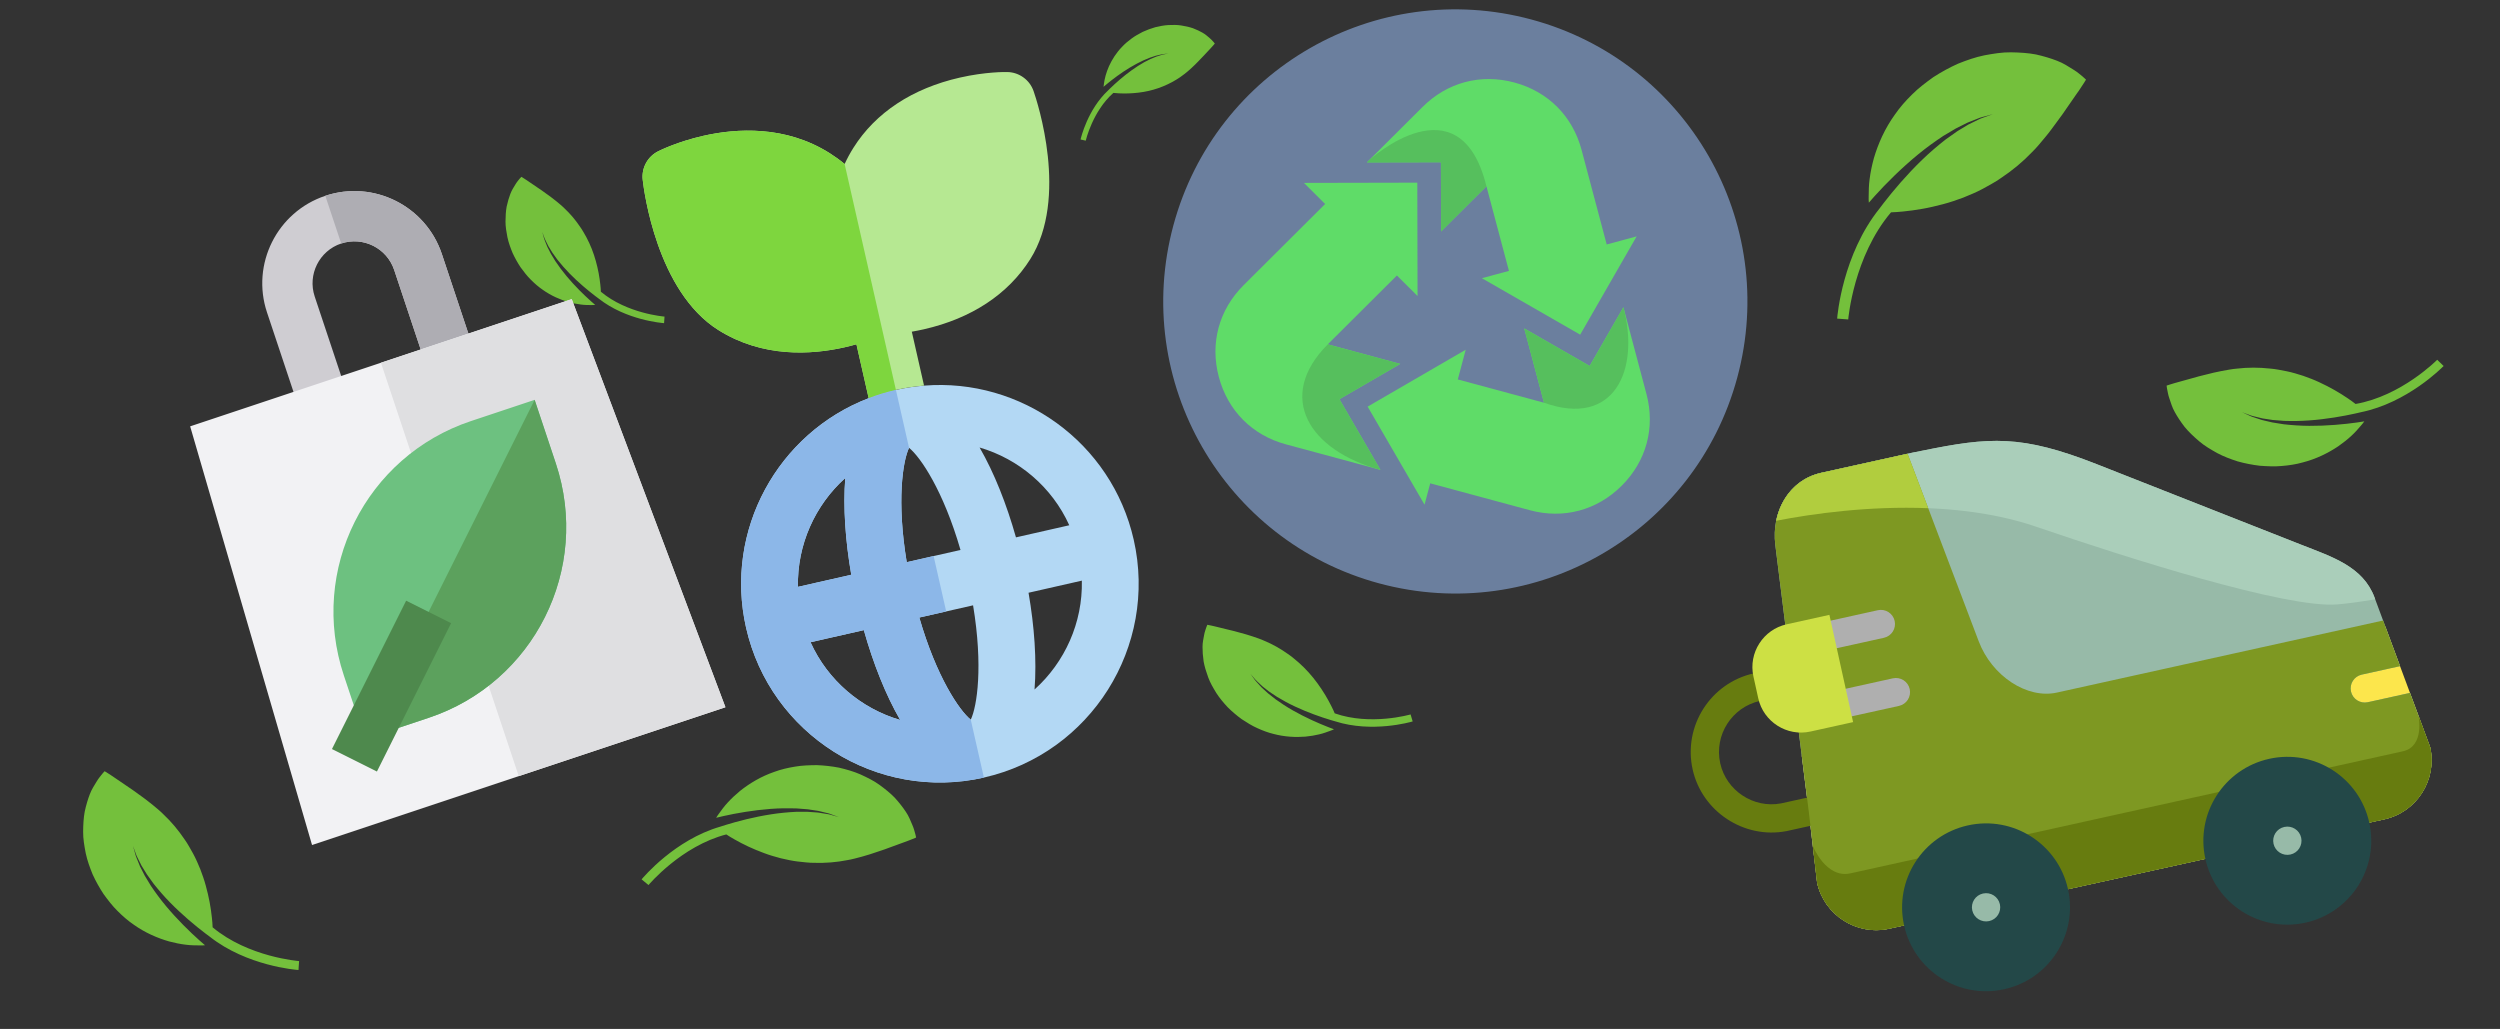<?xml version="1.0" encoding="UTF-8" standalone="no"?>
<svg
   xmlns:dc="http://purl.org/dc/elements/1.1/"
   xmlns:cc="http://creativecommons.org/ns#"
   xmlns:rdf="http://www.w3.org/1999/02/22-rdf-syntax-ns#"
   xmlns:svg="http://www.w3.org/2000/svg"
   xmlns="http://www.w3.org/2000/svg"
   xmlns:sodipodi="http://sodipodi.sourceforge.net/DTD/sodipodi-0.dtd"
   xmlns:inkscape="http://www.inkscape.org/namespaces/inkscape"
   width="311"
   height="128"
   viewBox="0 0 311 128"
   fill="none"
   version="1.1"
   id="svg39"
   sodipodi:docname="space.svg"
   inkscape:version="0.92.5 (2060ec1f9f, 2020-04-08)">
  <rect x="0" y="0" width="311" height="128" fill="#333333" stroke="none"/>
  <sodipodi:namedview
     pagecolor="#ffffff"
     bordercolor="#666666"
     borderopacity="1"
     objecttolerance="10"
     gridtolerance="10"
     guidetolerance="10"
     inkscape:pageopacity="0"
     inkscape:pageshadow="2"
     inkscape:window-width="1366"
     inkscape:window-height="740"
     id="namedview41"
     showgrid="false"
     inkscape:zoom="1.9935692"
     inkscape:cx="151.85308"
     inkscape:cy="34.360509"
     inkscape:window-x="1366"
     inkscape:window-y="0"
     inkscape:window-maximized="1"
     inkscape:current-layer="layer1" />
  <defs
     id="defs37">
    <filter
       id="filter0_d_319_1430"
       x="0"
       y="0"
       width="310.616"
       height="127.974"
       filterUnits="userSpaceOnUse"
       color-interpolation-filters="sRGB">
      <feFlood
         flood-opacity="0"
         result="BackgroundImageFix"
         id="feFlood20" />
      <feColorMatrix
         in="SourceAlpha"
         type="matrix"
         values="0 0 0 0 0 0 0 0 0 0 0 0 0 0 0 0 0 0 127 0"
         result="hardAlpha"
         id="feColorMatrix22" />
      <feOffset
         dx="10"
         id="feOffset24" />
      <feGaussianBlur
         stdDeviation="5"
         id="feGaussianBlur26" />
      <feComposite
         in2="hardAlpha"
         operator="out"
         id="feComposite28" />
      <feColorMatrix
         type="matrix"
         values="0 0 0 0 0 0 0 0 0 0 0 0 0 0 0 0 0 0 0.25 0"
         id="feColorMatrix30" />
      <feBlend
         mode="normal"
         in2="BackgroundImageFix"
         result="effect1_dropShadow_319_1430"
         id="feBlend32" />
      <feBlend
         mode="normal"
         in="SourceGraphic"
         in2="effect1_dropShadow_319_1430"
         result="shape"
         id="feBlend34" />
    </filter>
  </defs>
  <g
     inkscape:groupmode="layer"
     id="layer1"
     inkscape:label="Layer 1">
    <path
       id="path1317"
       d="m 12.722,96.27 c -0.162,0.215 -0.466,0.545 -0.711,0.97 -0.251,0.422 -0.631,0.984 -0.853,1.6 -0.237,0.619 -0.448,1.334 -0.621,2.132 -0.143,0.784 -0.187,1.608 -0.195,2.501 -0.007,0.894 0.148,1.754 0.323,2.674 0.195,0.906 0.506,1.766 0.865,2.641 0.386,0.84 0.843,1.659 1.355,2.435 0.54,0.739 1.102,1.482 1.745,2.109 0.635,0.639 1.307,1.224 2.025,1.709 1.41,1.004 2.961,1.667 4.39,2.075 0.728,0.192 1.415,0.329 2.062,0.405 0.637,0.086 1.249,0.083 1.741,0.087 0.23,0.009 0.454,-0.003 0.654,-0.021 -0.214,-0.182 -0.442,-0.38 -0.687,-0.598 -1.214,-1.082 -2.765,-2.599 -4.153,-4.261 -0.697,-0.829 -1.335,-1.704 -1.899,-2.543 -0.263,-0.434 -0.516,-0.854 -0.755,-1.25 -0.211,-0.413 -0.411,-0.803 -0.595,-1.162 -0.152,-0.374 -0.29,-0.719 -0.413,-1.023 -0.137,-0.298 -0.186,-0.584 -0.256,-0.808 -0.127,-0.452 -0.199,-0.708 -0.199,-0.708 0,0 0.093,0.252 0.253,0.69 0.089,0.217 0.158,0.494 0.317,0.779 0.145,0.29 0.307,0.617 0.485,0.974 0.21,0.34 0.435,0.707 0.674,1.097 0.265,0.369 0.546,0.759 0.836,1.164 0.619,0.78 1.31,1.583 2.055,2.339 1.481,1.516 3.111,2.874 4.374,3.833 0.195,0.148 0.377,0.283 0.551,0.411 4.617,3.646 10.709,4.125 11.042,4.147 l 0.076,-1.109 c -0.078,-0.005 -6.325,-0.495 -10.756,-4.2 -0.019,-0.373 -0.038,-0.773 -0.091,-1.189 -0.064,-0.609 -0.156,-1.266 -0.282,-1.937 -0.12,-0.679 -0.293,-1.356 -0.478,-2.052 -0.184,-0.694 -0.426,-1.369 -0.681,-2.044 -0.276,-0.664 -0.556,-1.324 -0.896,-1.946 -0.354,-0.621 -0.676,-1.237 -1.088,-1.806 -0.774,-1.149 -1.653,-2.188 -2.629,-3.103 -0.452,-0.461 -1.005,-0.892 -1.5,-1.302 -0.491,-0.412 -1.052,-0.8 -1.563,-1.173 -0.501,-0.372 -1.011,-0.731 -1.515,-1.061 -0.515,-0.351 -0.965,-0.655 -1.333,-0.909 -0.362,-0.272 -0.757,-0.49 -0.981,-0.651 -0.259,-0.16 -0.395,-0.245 -0.395,-0.245 0,0 -0.121,0.11 -0.299,0.328 z"
       inkscape:connector-curvature="0"
       style="fill:#7ed63e;fill-opacity:0.863;stroke-width:0.317" />
    <path
       id="path1317-3"
       d="m 64.635,22.238 c -0.119,0.159 -0.343,0.402 -0.523,0.714 -0.185,0.311 -0.465,0.724 -0.628,1.178 -0.174,0.456 -0.33,0.982 -0.457,1.57 -0.105,0.577 -0.138,1.184 -0.143,1.842 -0.005,0.658 0.109,1.292 0.238,1.969 0.143,0.667 0.372,1.301 0.637,1.945 0.284,0.618 0.621,1.222 0.998,1.793 0.398,0.544 0.811,1.091 1.285,1.553 0.467,0.471 0.962,0.901 1.491,1.258 1.038,0.739 2.18,1.228 3.232,1.528 0.536,0.141 1.042,0.242 1.518,0.298 0.469,0.063 0.92,0.061 1.282,0.064 0.169,0.007 0.334,-0.002 0.482,-0.016 -0.158,-0.134 -0.325,-0.28 -0.506,-0.44 -0.894,-0.797 -2.036,-1.914 -3.058,-3.137 -0.513,-0.611 -0.983,-1.255 -1.398,-1.873 C 68.889,32.165 68.703,31.855 68.527,31.564 68.371,31.26 68.225,30.972 68.089,30.708 67.977,30.432 67.876,30.179 67.785,29.955 67.684,29.735 67.648,29.524 67.596,29.36 67.503,29.028 67.45,28.838 67.45,28.838 c 0,0 0.068,0.185 0.187,0.508 0.066,0.16 0.117,0.363 0.234,0.573 0.107,0.213 0.226,0.454 0.357,0.717 0.154,0.25 0.32,0.521 0.496,0.808 0.195,0.272 0.402,0.559 0.616,0.857 0.456,0.574 0.965,1.166 1.513,1.722 1.09,1.116 2.291,2.116 3.221,2.822 0.144,0.109 0.278,0.209 0.406,0.302 3.4,2.684 7.884,3.037 8.13,3.053 l 0.056,-0.817 c -0.058,-0.004 -4.657,-0.364 -7.919,-3.092 -0.014,-0.275 -0.028,-0.569 -0.067,-0.875 -0.047,-0.448 -0.115,-0.932 -0.207,-1.426 -0.088,-0.5 -0.216,-0.998 -0.352,-1.511 -0.135,-0.511 -0.314,-1.008 -0.501,-1.505 -0.203,-0.489 -0.409,-0.975 -0.66,-1.433 -0.26,-0.457 -0.498,-0.911 -0.801,-1.33 -0.57,-0.846 -1.217,-1.611 -1.935,-2.285 -0.332,-0.34 -0.74,-0.657 -1.104,-0.958 -0.361,-0.303 -0.775,-0.589 -1.151,-0.863 -0.369,-0.274 -0.745,-0.538 -1.116,-0.781 -0.379,-0.258 -0.71,-0.482 -0.982,-0.669 -0.266,-0.2 -0.557,-0.361 -0.723,-0.479 -0.19,-0.118 -0.291,-0.18 -0.291,-0.18 0,0 -0.089,0.081 -0.22,0.242 z"
       inkscape:connector-curvature="0"
       style="fill:#7ed63e;fill-opacity:0.863;stroke-width:0.234" />
    <path
       id="path1317-6"
       d="m 113.867,103.758 c -0.081,-0.257 -0.172,-0.697 -0.375,-1.143 -0.197,-0.45 -0.432,-1.086 -0.804,-1.625 -0.365,-0.553 -0.823,-1.141 -1.372,-1.746 -0.554,-0.573 -1.198,-1.089 -1.92,-1.615 -0.723,-0.526 -1.512,-0.901 -2.362,-1.295 -0.85,-0.369 -1.73,-0.618 -2.651,-0.835 -0.908,-0.175 -1.84,-0.281 -2.769,-0.317 -0.916,0.009 -1.847,0.033 -2.731,0.19 -0.889,0.144 -1.756,0.35 -2.568,0.651 -1.637,0.561 -3.08,1.436 -4.244,2.36 -0.58,0.48 -1.092,0.959 -1.53,1.44 -0.441,0.468 -0.795,0.967 -1.084,1.365 -0.141,0.182 -0.262,0.371 -0.364,0.544 0.273,-0.068 0.566,-0.137 0.886,-0.211 1.587,-0.357 3.724,-0.734 5.882,-0.895 1.08,-0.083 2.162,-0.092 3.174,-0.063 0.506,0.039 0.995,0.078 1.456,0.114 0.459,0.069 0.892,0.134 1.291,0.194 0.393,0.094 0.753,0.183 1.072,0.26 0.322,0.062 0.583,0.189 0.806,0.262 0.441,0.16 0.692,0.251 0.692,0.251 0,0 -0.258,-0.071 -0.709,-0.196 -0.229,-0.054 -0.494,-0.159 -0.818,-0.196 -0.32,-0.051 -0.68,-0.109 -1.074,-0.173 -0.398,-0.028 -0.828,-0.058 -1.284,-0.091 -0.454,9.1e-4 -0.935,0.002 -1.433,0.002 -0.995,0.049 -2.05,0.143 -3.098,0.309 -2.095,0.321 -4.148,0.855 -5.664,1.323 -0.234,0.073 -0.45,0.142 -0.655,0.209 -5.653,1.63 -9.59,6.303 -9.801,6.561 l 0.858,0.707 c 0.05,-0.061 4.085,-4.853 9.678,-6.298 0.315,0.202 0.65,0.419 1.019,0.619 0.532,0.303 1.12,0.61 1.738,0.899 0.622,0.298 1.273,0.552 1.947,0.807 0.671,0.255 1.361,0.451 2.058,0.637 0.7,0.162 1.4,0.32 2.104,0.405 0.711,0.074 1.4,0.171 2.102,0.167 1.385,0.039 2.741,-0.069 4.053,-0.33 0.638,-0.099 1.31,-0.297 1.932,-0.461 0.621,-0.159 1.263,-0.389 1.864,-0.588 0.594,-0.19 1.183,-0.397 1.745,-0.614 0.585,-0.215 1.094,-0.403 1.515,-0.554 0.432,-0.136 0.839,-0.33 1.101,-0.419 0.281,-0.117 0.429,-0.178 0.429,-0.178 0,0 -0.019,-0.162 -0.093,-0.434 z"
       inkscape:connector-curvature="0"
       style="fill:#7ed63e;fill-opacity:0.863;stroke-width:0.317" />
    <path
       id="path1317-7"
       d="m 150.056,78.061 c -0.062,0.211 -0.201,0.551 -0.266,0.946 -0.071,0.395 -0.202,0.934 -0.195,1.469 -0.004,0.542 0.039,1.15 0.135,1.81 0.115,0.641 0.317,1.285 0.567,1.971 0.25,0.686 0.616,1.301 1.013,1.955 0.408,0.638 0.893,1.208 1.419,1.774 0.536,0.532 1.121,1.029 1.735,1.476 0.625,0.411 1.268,0.819 1.94,1.115 0.669,0.308 1.351,0.563 2.04,0.728 1.367,0.365 2.744,0.429 3.956,0.331 0.612,-0.062 1.178,-0.153 1.695,-0.28 0.512,-0.117 0.98,-0.294 1.358,-0.432 0.179,-0.059 0.347,-0.132 0.495,-0.204 -0.216,-0.078 -0.447,-0.165 -0.697,-0.261 -1.24,-0.481 -2.861,-1.198 -4.4,-2.073 -0.771,-0.436 -1.51,-0.922 -2.183,-1.403 -0.326,-0.257 -0.64,-0.506 -0.936,-0.741 -0.28,-0.256 -0.545,-0.497 -0.788,-0.72 -0.224,-0.243 -0.427,-0.467 -0.609,-0.665 -0.19,-0.189 -0.31,-0.394 -0.427,-0.545 -0.227,-0.309 -0.355,-0.485 -0.355,-0.485 0,0 0.143,0.166 0.392,0.456 0.131,0.141 0.263,0.333 0.466,0.505 0.194,0.181 0.412,0.384 0.65,0.607 0.258,0.2 0.536,0.417 0.83,0.647 0.309,0.206 0.635,0.425 0.974,0.651 0.698,0.42 1.457,0.837 2.243,1.202 1.568,0.737 3.205,1.31 4.447,1.682 0.192,0.057 0.37,0.109 0.54,0.156 4.579,1.469 9.38,0.091 9.641,0.013 l -0.26,-0.871 c -0.061,0.019 -4.984,1.433 -9.438,-0.135 -0.122,-0.28 -0.25,-0.581 -0.41,-0.884 -0.223,-0.448 -0.482,-0.924 -0.77,-1.402 -0.286,-0.485 -0.612,-0.954 -0.954,-1.434 -0.339,-0.478 -0.718,-0.926 -1.107,-1.37 -0.401,-0.429 -0.805,-0.855 -1.244,-1.233 -0.449,-0.374 -0.872,-0.754 -1.35,-1.071 -0.922,-0.658 -1.892,-1.202 -2.901,-1.623 -0.478,-0.224 -1.025,-0.395 -1.521,-0.567 -0.494,-0.175 -1.035,-0.311 -1.532,-0.45 -0.49,-0.141 -0.984,-0.27 -1.464,-0.378 -0.495,-0.121 -0.926,-0.225 -1.281,-0.314 -0.355,-0.104 -0.72,-0.158 -0.938,-0.217 -0.244,-0.048 -0.372,-0.074 -0.372,-0.074 0,0 -0.061,0.119 -0.135,0.337 z"
       inkscape:connector-curvature="0"
       style="fill:#7ed63e;fill-opacity:0.863;stroke-width:0.259" />
    <path
       id="path1317-5"
       d="m 259.097,9.534 c -0.266,-0.203 -0.673,-0.585 -1.199,-0.892 -0.522,-0.316 -1.217,-0.794 -1.98,-1.075 -0.767,-0.3 -1.654,-0.57 -2.643,-0.792 -0.973,-0.185 -1.997,-0.248 -3.107,-0.266 -1.111,-0.018 -2.182,0.167 -3.326,0.376 -1.127,0.233 -2.2,0.611 -3.291,1.05 -1.048,0.472 -2.07,1.032 -3.039,1.66 -0.924,0.664 -1.852,1.355 -2.638,2.148 -0.8,0.783 -1.534,1.613 -2.143,2.5 -1.261,1.742 -2.101,3.663 -2.621,5.436 -0.246,0.903 -0.423,1.756 -0.523,2.558 -0.113,0.791 -0.115,1.552 -0.124,2.162 -0.013,0.286 -6.9e-4,0.564 0.02,0.814 0.229,-0.265 0.477,-0.545 0.749,-0.848 1.356,-1.499 3.257,-3.411 5.335,-5.12 1.037,-0.858 2.13,-1.642 3.179,-2.336 0.542,-0.323 1.066,-0.633 1.561,-0.926 0.515,-0.259 1.002,-0.503 1.45,-0.728 0.467,-0.185 0.896,-0.353 1.275,-0.504 0.372,-0.167 0.728,-0.226 1.006,-0.311 0.562,-0.154 0.882,-0.24 0.882,-0.24 0,0 -0.314,0.113 -0.861,0.308 -0.271,0.109 -0.615,0.192 -0.971,0.387 -0.362,0.177 -0.769,0.376 -1.215,0.593 -0.424,0.257 -0.883,0.534 -1.37,0.827 -0.461,0.326 -0.948,0.671 -1.454,1.028 -0.976,0.762 -1.98,1.613 -2.926,2.531 -1.898,1.826 -3.602,3.838 -4.806,5.399 -0.185,0.241 -0.356,0.466 -0.516,0.681 -4.575,5.703 -5.229,13.268 -5.26,13.681 l 1.378,0.105 c 0.007,-0.097 0.676,-7.855 5.323,-13.326 0.464,-0.02 0.961,-0.04 1.478,-0.101 0.757,-0.073 1.574,-0.182 2.41,-0.331 0.845,-0.143 1.688,-0.351 2.555,-0.574 0.864,-0.221 1.706,-0.516 2.547,-0.826 0.828,-0.336 1.651,-0.678 2.427,-1.095 0.775,-0.434 1.544,-0.828 2.255,-1.335 1.435,-0.951 2.735,-2.032 3.881,-3.236 0.577,-0.557 1.118,-1.24 1.632,-1.851 0.516,-0.606 1.004,-1.3 1.472,-1.931 0.467,-0.619 0.918,-1.25 1.333,-1.873 0.441,-0.637 0.824,-1.192 1.142,-1.648 0.341,-0.447 0.616,-0.936 0.818,-1.213 0.201,-0.32 0.308,-0.488 0.308,-0.488 0,0 -0.136,-0.151 -0.405,-0.375 z"
       inkscape:connector-curvature="0"
       style="fill:#7ed63e;fill-opacity:0.863;stroke-width:0.394" />
    <path
       id="path1317-35"
       d="m 150.958,5.215 c -0.112,-0.115 -0.278,-0.323 -0.506,-0.505 -0.225,-0.185 -0.521,-0.46 -0.863,-0.645 -0.342,-0.195 -0.743,-0.384 -1.196,-0.557 -0.448,-0.155 -0.928,-0.255 -1.452,-0.34 -0.524,-0.085 -1.044,-0.071 -1.6,-0.051 -0.55,0.033 -1.083,0.138 -1.629,0.27 -0.528,0.151 -1.051,0.346 -1.553,0.576 -0.483,0.251 -0.97,0.514 -1.396,0.835 -0.433,0.315 -0.837,0.657 -1.186,1.035 -0.717,0.737 -1.246,1.589 -1.615,2.392 -0.178,0.41 -0.321,0.802 -0.424,1.174 -0.108,0.367 -0.161,0.726 -0.208,1.015 -0.026,0.134 -0.039,0.267 -0.047,0.386 0.126,-0.11 0.263,-0.225 0.413,-0.35 0.745,-0.616 1.776,-1.39 2.877,-2.055 0.55,-0.334 1.121,-0.63 1.665,-0.886 0.279,-0.115 0.548,-0.226 0.802,-0.331 0.262,-0.087 0.509,-0.169 0.736,-0.244 0.234,-0.056 0.448,-0.105 0.638,-0.151 0.187,-0.054 0.36,-0.057 0.497,-0.078 0.277,-0.034 0.434,-0.053 0.434,-0.053 0,0 -0.156,0.032 -0.428,0.087 -0.136,0.033 -0.304,0.048 -0.486,0.116 -0.183,0.059 -0.39,0.125 -0.616,0.197 -0.218,0.092 -0.455,0.192 -0.705,0.297 -0.241,0.123 -0.495,0.252 -0.759,0.386 -0.514,0.293 -1.048,0.627 -1.559,0.996 -1.024,0.733 -1.969,1.568 -2.646,2.224 -0.104,0.101 -0.2,0.196 -0.291,0.287 -2.558,2.383 -3.389,5.918 -3.432,6.111 l 0.645,0.144 c 0.01,-0.045 0.861,-3.67 3.437,-5.939 0.221,0.022 0.457,0.047 0.707,0.054 0.363,0.018 0.758,0.023 1.163,0.009 0.41,-0.009 0.823,-0.05 1.249,-0.095 0.424,-0.045 0.843,-0.127 1.262,-0.216 0.415,-0.102 0.828,-0.207 1.224,-0.351 0.396,-0.152 0.788,-0.286 1.159,-0.476 0.744,-0.351 1.434,-0.773 2.06,-1.264 0.312,-0.224 0.615,-0.51 0.9,-0.764 0.286,-0.251 0.565,-0.546 0.83,-0.812 0.264,-0.26 0.52,-0.528 0.76,-0.794 0.252,-0.271 0.472,-0.507 0.654,-0.701 0.192,-0.188 0.356,-0.4 0.471,-0.518 0.117,-0.137 0.18,-0.21 0.18,-0.21 0,0 -0.054,-0.081 -0.166,-0.205 z"
       inkscape:connector-curvature="0"
       style="fill:#7ed63e;fill-opacity:0.863;stroke-width:0.189" />
    <path
       id="path1317-62"
       d="m 269.592,48.408 c 0.06,0.263 0.115,0.708 0.282,1.169 0.16,0.464 0.343,1.118 0.67,1.684 0.32,0.581 0.729,1.204 1.227,1.851 0.506,0.615 1.107,1.182 1.784,1.764 0.678,0.583 1.435,1.02 2.25,1.48 0.817,0.436 1.675,0.755 2.575,1.045 0.891,0.248 1.812,0.428 2.734,0.538 0.913,0.065 1.843,0.116 2.737,0.03 0.898,-0.072 1.779,-0.207 2.612,-0.442 1.677,-0.428 3.185,-1.183 4.42,-2.011 0.617,-0.432 1.166,-0.868 1.641,-1.312 0.477,-0.431 0.87,-0.9 1.19,-1.273 0.155,-0.17 0.291,-0.348 0.407,-0.513 -0.278,0.046 -0.576,0.091 -0.9,0.139 -1.61,0.228 -3.771,0.432 -5.935,0.419 -1.083,-0.004 -2.163,-0.082 -3.168,-0.193 -0.501,-0.079 -0.985,-0.158 -1.442,-0.231 -0.452,-0.105 -0.879,-0.205 -1.271,-0.297 -0.384,-0.126 -0.736,-0.243 -1.048,-0.345 -0.316,-0.088 -0.566,-0.235 -0.782,-0.326 -0.427,-0.194 -0.669,-0.306 -0.669,-0.306 0,0 0.252,0.092 0.691,0.253 0.224,0.072 0.479,0.198 0.799,0.261 0.315,0.077 0.669,0.164 1.057,0.259 0.395,0.059 0.821,0.125 1.273,0.194 0.453,0.036 0.932,0.073 1.429,0.113 0.996,0.031 2.055,0.023 3.113,-0.058 2.114,-0.151 4.204,-0.518 5.752,-0.863 0.239,-0.054 0.46,-0.105 0.67,-0.156 5.766,-1.17 10.066,-5.511 10.297,-5.751 L 303.187,44.755 c -0.054,0.056 -4.463,4.509 -10.154,5.499 -0.298,-0.226 -0.615,-0.47 -0.966,-0.699 -0.506,-0.345 -1.067,-0.698 -1.661,-1.036 -0.596,-0.347 -1.224,-0.652 -1.875,-0.961 -0.648,-0.308 -1.321,-0.559 -2.001,-0.801 -0.685,-0.218 -1.37,-0.431 -2.065,-0.572 -0.702,-0.131 -1.381,-0.283 -2.082,-0.336 -1.377,-0.151 -2.738,-0.151 -4.067,0.003 -0.644,0.047 -1.33,0.191 -1.963,0.304 -0.631,0.109 -1.29,0.286 -1.905,0.436 -0.607,0.142 -1.211,0.3 -1.789,0.472 -0.6,0.167 -1.123,0.313 -1.555,0.431 -0.441,0.101 -0.863,0.262 -1.131,0.329 -0.289,0.094 -0.442,0.143 -0.442,0.143 0,0 0.006,0.163 0.057,0.44 z"
       inkscape:connector-curvature="0"
       style="fill:#7ed63e;fill-opacity:0.863;stroke-width:0.317" />
  </g>
  <g
     inkscape:groupmode="layer"
     id="layer2"
     inkscape:label="Layer 2">
    <g
       id="g975"
       transform="matrix(0.163,-0.037,0.037,0.163,61.725,22.746)"
       style="">
      <path
         id="path911"
         d="m 277.133,217.668 c -6.903,-0.992 -13.957,-1.516 -21.132,-1.516 -7.175,0 -14.229,0.524 -21.132,1.516 -71.59,10.286 -126.793,72.017 -126.793,146.407 0,81.566 66.359,147.925 147.925,147.925 81.566,0 147.925,-66.359 147.925,-147.925 -10e-4,-74.39 -55.203,-136.122 -126.793,-146.407 z M 152.467,385.207 h 40.682 c 1.334,25.621 5.135,50.434 11.593,71.218 -26.503,-14.77 -46.038,-40.6 -52.275,-71.218 z m 40.683,-42.264 h -40.682 c 6.238,-30.618 25.771,-56.447 52.274,-71.217 -6.459,20.785 -10.258,45.597 -11.592,71.217 z m 62.851,124.874 c -6.82,-8.661 -17.836,-36.756 -20.523,-82.611 h 20.523 20.523 c -2.688,45.857 -13.703,73.95 -20.523,82.611 z m 0,-124.874 h -20.523 c 2.688,-45.855 13.705,-73.947 20.523,-82.61 6.82,8.661 17.835,36.754 20.523,82.61 z m 51.259,113.482 c 6.458,-20.784 10.258,-45.599 11.592,-71.218 h 40.684 c -6.242,30.618 -25.773,56.448 -52.276,71.218 z m 11.59,-113.482 c -1.333,-25.621 -5.134,-50.431 -11.592,-71.217 26.504,14.77 46.036,40.599 52.274,71.217 z"
         style="fill:#b3d8f4"
         inkscape:connector-curvature="0" />
      <path
         id="path913"
         d="M 405.161,21.963 C 404.185,13.182 397.852,5.936 389.282,3.794 387.73,3.406 373.535,0 353.923,0 c -36.277,0 -66.996,11.544 -88.837,33.385 -3.26,3.26 -6.29,6.713 -9.085,10.349 -2.795,-3.636 -5.827,-7.089 -9.087,-10.351 C 219.322,5.792 183.375,0 158.079,0 c -19.618,0 -33.807,3.406 -35.362,3.795 -8.568,2.143 -14.901,9.388 -15.877,18.168 -0.934,8.411 -8.03,83.283 30.089,121.404 27.591,27.59 63.537,33.383 88.834,33.383 3.191,0 6.233,-0.092 9.105,-0.245 v 41.163 c 6.903,-0.992 13.957,-1.516 21.132,-1.516 7.175,0 14.229,0.524 21.132,1.516 v -41.163 c 2.873,0.152 5.914,0.245 9.105,0.245 h 0.006 c 36.273,0 66.989,-11.542 88.828,-33.383 38.12,-38.121 31.024,-112.992 30.09,-121.404 z"
         style="fill:#b6e892"
         inkscape:connector-curvature="0" />
      <path
         id="path915"
         d="M 256.001,43.734 C 253.206,40.098 250.174,36.645 246.914,33.383 219.322,5.792 183.375,0 158.079,0 c -19.618,0 -33.807,3.406 -35.362,3.795 -8.568,2.141 -14.901,9.388 -15.877,18.168 -0.934,8.411 -8.03,83.283 30.089,121.404 27.591,27.59 63.537,33.383 88.834,33.383 3.191,0 6.233,-0.092 9.105,-0.245 v 41.163 c 6.903,-0.992 13.957,-1.516 21.132,-1.516 V 43.734 Z"
         style="fill:#7ed63e"
         inkscape:connector-curvature="0" />
      <path
         id="path917"
         d="m 235.476,385.207 h 20.523 v -42.264 h -20.523 c 2.688,-45.855 13.705,-73.947 20.523,-82.61 v -44.182 c -7.175,0 -14.229,0.524 -21.132,1.516 -71.59,10.286 -126.793,72.017 -126.793,146.407 0,81.566 66.359,147.925 147.925,147.925 v -44.182 c -6.818,-8.661 -17.834,-36.754 -20.523,-82.61 z m -83.009,0 h 40.682 c 1.334,25.621 5.135,50.434 11.593,71.218 -26.503,-14.77 -46.038,-40.6 -52.275,-71.218 z m 40.683,-42.264 h -40.682 c 6.238,-30.618 25.771,-56.447 52.274,-71.217 -6.459,20.785 -10.258,45.597 -11.592,71.217 z"
         style="fill:#8cb7e8"
         inkscape:connector-curvature="0" />
      <g
         id="g919">
</g>
      <g
         id="g921">
</g>
      <g
         id="g923">
</g>
      <g
         id="g925">
</g>
      <g
         id="g927">
</g>
      <g
         id="g929">
</g>
      <g
         id="g931">
</g>
      <g
         id="g933">
</g>
      <g
         id="g935">
</g>
      <g
         id="g937">
</g>
      <g
         id="g939">
</g>
      <g
         id="g941">
</g>
      <g
         id="g943">
</g>
      <g
         id="g945">
</g>
      <g
         id="g947">
</g>
    </g>
    <g
       style=""
       id="g1056"
       transform="matrix(0.137,0.037,-0.037,0.137,155.443,-7.044)">
      <circle
         id="circle977"
         r="256.003"
         cy="256.003"
         cx="256.003"
         style="fill:#6b7f9e" />
      <g
         id="g985">
	<path
   id="path979"
   d="m 100.785,190.283 95.886,-26.121 26.115,95.886 -22.173,-12.679 -42.766,74.076 h 65.817 l -43.414,43.771 50.862,50.444 h -85.793 c -30.614,0 -56.892,-15.174 -72.199,-41.682 -15.307,-26.515 -15.307,-56.856 0,-83.371 l 50.413,-87.318 z"
   style="fill:#5fdc68"
   inkscape:connector-curvature="0" />

	<path
   id="path981"
   d="m 276.396,435.036 -70.564,-69.983 69.983,-70.558 0.109,26.951 h 78.242 l -33.708,-58.382 63.97,16.857 15.131,-57.431 39.321,68.112 c 15.307,26.515 15.307,56.856 0,83.371 -15.307,26.509 -41.585,41.682 -72.199,41.682 h -90.37 l 0.079,19.376 z"
   style="fill:#5fdc68"
   inkscape:connector-curvature="0" />

	<path
   id="path983"
   d="m 328.208,98.908 42.881,74.27 23.493,-13.696 -25.322,96.098 -96.098,-25.322 21.217,-12.37 -38.37,-66.453 -28.059,48.597 -15.949,-58.539 -62.632,17.063 34.441,-59.647 c 15.307,-26.515 41.585,-41.682 72.199,-41.682 30.614,0 56.898,15.172 72.199,41.681 z"
   style="fill:#5fdc68"
   inkscape:connector-curvature="0" />

</g>
      <g
         id="g993">
	<path
   id="path987"
   d="m 212.002,141.492 15.949,58.539 28.059,-48.597 c -47.41,-85.889 -105.053,4.384 -105.053,4.384 l -1.58,2.737 62.632,-17.063 z"
   style="fill:#56bf5d"
   inkscape:connector-curvature="0" />

	<path
   id="path989"
   d="m 384.422,279.926 -63.97,-16.857 33.708,58.382 c 65.169,5.231 73.937,-49.517 45.4,-98.956 z"
   style="fill:#56bf5d"
   inkscape:connector-curvature="0" />

	<path
   id="path991"
   d="m 180.256,365.216 43.414,-43.771 h -65.817 c -32.43,56.777 8.846,94.215 73.265,94.215 z"
   style="fill:#56bf5d"
   inkscape:connector-curvature="0" />

</g>
      <g
         id="g995">
</g>
      <g
         id="g997">
</g>
      <g
         id="g999">
</g>
      <g
         id="g1001">
</g>
      <g
         id="g1003">
</g>
      <g
         id="g1005">
</g>
      <g
         id="g1007">
</g>
      <g
         id="g1009">
</g>
      <g
         id="g1011">
</g>
      <g
         id="g1013">
</g>
      <g
         id="g1015">
</g>
      <g
         id="g1017">
</g>
      <g
         id="g1019">
</g>
      <g
         id="g1021">
</g>
      <g
         id="g1023">
</g>
    </g>
    <g
       style=""
       id="g1131"
       transform="matrix(0.141,-0.047,0.047,0.141,4.371,36.39)">
      <path
         id="path1058"
         d="M 333.151,168.329 H 178.849 V 77.151 C 178.849,34.61 213.459,0 256,0 c 42.541,0 77.151,34.61 77.151,77.151 z m -112.219,-7.014 h 70.137 V 77.151 c 0,-19.337 -15.732,-35.068 -35.069,-35.068 -19.337,0 -35.068,15.732 -35.068,35.068 z"
         style="fill:#cfcdd2"
         inkscape:connector-curvature="0" />
      <path
         id="path1060"
         d="m 256,0 v 42.082 c 19.337,0 35.069,15.732 35.069,35.068 v 84.164 H 256 v 7.014 h 77.151 V 77.151 C 333.151,34.61 298.541,0 256,0 Z"
         style="fill:#aeadb3"
         inkscape:connector-curvature="0" />
      <polygon
         id="polygon1062"
         points="87.671,147.288 73.644,512 438.356,512 424.329,147.288 "
         style="fill:#f2f2f4" />
      <polygon
         id="polygon1064"
         points="256,147.288 256,512 438.356,512 424.329,147.288 "
         style="fill:#dfdfe1" />
      <path
         id="path1066"
         d="m 368.219,273.534 c 0,93.041 -75.288,168.329 -168.329,168.329 h -56.11 v -56.11 c 0,-93.041 75.288,-168.329 168.329,-168.329 h 56.11 z"
         style="fill:#6dc180"
         inkscape:connector-curvature="0" />
      <path
         id="path1068"
         d="m 368.219,273.534 v -56.11 L 143.781,441.863 h 56.11 c 93.04,0 168.328,-75.288 168.328,-168.329 z"
         style="fill:#5ca15d"
         inkscape:connector-curvature="0" />
      <rect
         id="rect1070"
         height="138.87"
         width="42.082"
         style="fill:#4e894d"
         transform="matrix(-0.707,-0.707,0.707,-0.707,17.662,820.897)"
         y="337.356"
         x="157.803" />
      <g
         id="g1072">
</g>
      <g
         id="g1074">
</g>
      <g
         id="g1076">
</g>
      <g
         id="g1078">
</g>
      <g
         id="g1080">
</g>
      <g
         id="g1082">
</g>
      <g
         id="g1084">
</g>
      <g
         id="g1086">
</g>
      <g
         id="g1088">
</g>
      <g
         id="g1090">
</g>
      <g
         id="g1092">
</g>
      <g
         id="g1094">
</g>
      <g
         id="g1096">
</g>
      <g
         id="g1098">
</g>
      <g
         id="g1100">
</g>
    </g>
    <g
       style=""
       id="g1218"
       transform="matrix(0.172,-0.038,0.038,0.172,201.104,52.896)">
      <path
         id="path1133"
         d="M 499.455,256 512,346.106 c 0,23.45 -19.19,42.634 -42.648,42.634 H 461.137 339.514 244.153 120.556 111.204 C 87.748,388.74 68.56,369.506 68.56,346.063 L 73.648,295.841 77.342,256 Z"
         style="fill:#fce64c"
         inkscape:connector-curvature="0" />
      <path
         id="path1135"
         d="M 506.342,305.467 512,346.106 c 0,23.45 -19.19,42.635 -42.648,42.635 h -8.216 -121.622 -95.361 -123.597 -9.352 c -23.456,0 -42.644,-19.234 -42.644,-42.677 l 5.088,-50.222 16.289,-175.687 1.278,-13.517 c 2.208,-23.336 19.204,-42.635 42.651,-42.635 h 57.49 c 14.53,0 4.33,-0.031 15.354,0.149 48.859,0.797 70.864,3.836 118.677,36.03 l 128.4,86.461 c 19.448,13.098 39.418,24.442 42.648,47.669 l 7.129,51.206 h -7.486 -20.242 c -5.511,0 -9.978,4.466 -9.978,9.975 0,5.508 4.467,9.975 9.978,9.975 h 20.242 10.264 z"
         style="fill:#97baa8"
         inkscape:connector-curvature="0" />
      <path
         id="path1137"
         d="m 453.787,186.643 -128.4,-86.461 C 277.574,67.987 255.57,64.949 206.71,64.151 c -11.024,-0.18 -0.825,-0.149 -15.354,-0.149 h -57.491 c -17.615,0 -31.588,10.894 -38.387,26.209 43.155,1.05 121.454,8.996 178.331,43.679 57.878,35.293 160.278,94.669 195.896,99.486 7.51,1.015 16.852,1.745 26.917,2.265 l -0.185,-1.328 c -3.232,-23.227 -23.202,-34.571 -42.65,-47.67 z"
         style="fill:#aaceba"
         inkscape:connector-curvature="0" />
      <path
         id="path1139"
         d="m 110.665,295.842 c 0,5.508 -4.467,9.975 -9.978,9.975 -0.445,0 -44.709,-0.004 -45.389,-0.023 C 24.806,304.933 0,279.418 0,248.916 0,217.538 25.533,192.013 56.918,192.013 h 31.204 c 5.511,0 9.978,4.466 9.978,9.975 0,5.51 -4.467,9.975 -9.978,9.975 H 56.918 c -20.381,0 -36.962,16.577 -36.962,36.951 0,19.78 16.057,36.327 35.811,36.935 2.352,0.011 43.047,0.019 44.92,0.019 5.511,-10e-4 9.978,4.464 9.978,9.974 z"
         style="fill:#677c0f"
         inkscape:connector-curvature="0" />
      <path
         id="path1141"
         d="M 506.342,305.467 512,346.106 c 0,23.45 -19.19,42.635 -42.648,42.635 h -8.216 -121.622 -95.361 -123.597 -9.352 c -23.456,0 -42.644,-19.234 -42.644,-42.677 l 5.088,-50.222 16.289,-175.687 1.278,-13.517 c 2.208,-23.336 19.204,-42.635 42.651,-42.635 h 57.49 c 2.141,0 3.734,-0.001 4.949,-0.001 l 20.484,140.178 c 3.799,25.995 24.536,47.275 46.083,47.275 h 235.95 l 4.743,34.064 v 0 h -7.486 -20.242 c -5.511,0 -9.978,4.466 -9.978,9.975 0,5.508 4.467,9.975 9.978,9.975 h 20.242 10.264 v -0.002 z"
         style="fill:#7e9822"
         inkscape:connector-curvature="0" />
      <path
         id="path1143"
         d="m 196.305,64 c -1.214,0 -2.807,0.001 -4.949,0.001 h -57.491 c -17.615,0 -31.588,10.894 -38.387,26.209 26.637,0.648 66.65,3.921 106.773,14.493 z"
         style="fill:#b1cd3e"
         inkscape:connector-curvature="0" />
      <path
         id="path1145"
         d="M 508.695,322.37 512,346.106 c 0,23.45 -19.19,42.634 -42.648,42.634 h -8.216 -121.622 -95.361 -123.597 -9.352 c -23.456,0 -42.644,-19.234 -42.644,-42.677 l 2.64,-26.066 c 0,0 4.011,24.667 21.738,24.667 17.727,0 383.442,0 399.583,0 16.141,0 16.174,-22.294 16.174,-22.294 z"
         style="fill:#677c0f"
         inkscape:connector-curvature="0" />
      <path
         id="path1147"
         d="m 240.605,388.741 c 0,32.728 -26.536,59.26 -59.276,59.26 -32.74,0 -59.281,-26.532 -59.281,-59.26 0,-32.728 26.541,-59.26 59.281,-59.26 32.74,0 59.276,26.532 59.276,59.26 z m 158.621,-59.26 c -32.74,0 -59.281,26.532 -59.281,59.26 0,32.728 26.542,59.259 59.281,59.259 32.739,0 59.276,-26.532 59.276,-59.26 0,-32.728 -26.535,-59.259 -59.276,-59.259 z"
         style="fill:#234848"
         inkscape:connector-curvature="0" />
      <path
         id="path1149"
         d="m 191.343,388.741 c 0,5.508 -4.467,9.975 -9.978,9.975 -5.511,0 -10.013,-4.466 -10.013,-9.975 0,-5.509 4.432,-9.975 9.943,-9.975 h 0.069 c 5.512,0 9.979,4.465 9.979,9.975 z m 207.919,-9.975 h -0.069 c -5.511,0 -9.943,4.466 -9.943,9.975 0,5.509 4.501,9.975 10.013,9.975 5.511,0 9.978,-4.466 9.978,-9.975 0,-5.509 -4.467,-9.975 -9.979,-9.975 z"
         style="fill:#97baa8"
         inkscape:connector-curvature="0" />
      <path
         id="path1151"
         d="m 161.939,226.616 c 0,5.51 -4.467,9.975 -9.978,9.975 h -34.099 c -5.511,0 -9.978,-4.466 -9.978,-9.975 0,-5.508 4.467,-9.975 9.978,-9.975 h 34.099 c 5.51,0.001 9.978,4.467 9.978,9.975 z M 117.861,187.33 h 34.099 c 5.511,0 9.978,-4.466 9.978,-9.975 0,-5.509 -4.467,-9.975 -9.978,-9.975 h -34.099 c -5.511,0 -9.978,4.466 -9.978,9.975 0,5.51 4.468,9.975 9.978,9.975 z"
         style="fill:#afafaf"
         inkscape:connector-curvature="0" />
      <path
         id="path1153"
         d="m 117.861,240.775 h -30.89 c -16.989,0 -30.89,-13.895 -30.89,-30.878 v -15.821 c 0,-16.983 13.9,-30.879 30.89,-30.879 h 30.89 z"
         style="fill:#cde044"
         inkscape:connector-curvature="0" />
      <g
         id="g1155">
</g>
      <g
         id="g1157">
</g>
      <g
         id="g1159">
</g>
      <g
         id="g1161">
</g>
      <g
         id="g1163">
</g>
      <g
         id="g1165">
</g>
      <g
         id="g1167">
</g>
      <g
         id="g1169">
</g>
      <g
         id="g1171">
</g>
      <g
         id="g1173">
</g>
      <g
         id="g1175">
</g>
      <g
         id="g1177">
</g>
      <g
         id="g1179">
</g>
      <g
         id="g1181">
</g>
      <g
         id="g1183">
</g>
    </g>
    <g
       id="g1375"
       transform="rotate(-75.061,119.706,92.662)"
       style="fill:#7ed63e;fill-opacity:0.596">
      <g
         id="g1319"
         style="fill:#7ed63e;fill-opacity:0.596">
	
</g>
      <g
         id="g1321"
         style="fill:#7ed63e;fill-opacity:0.596">
</g>
      <g
         id="g1323"
         style="fill:#7ed63e;fill-opacity:0.596">
</g>
      <g
         id="g1325"
         style="fill:#7ed63e;fill-opacity:0.596">
</g>
      <g
         id="g1327"
         style="fill:#7ed63e;fill-opacity:0.596">
</g>
      <g
         id="g1329"
         style="fill:#7ed63e;fill-opacity:0.596">
</g>
      <g
         id="g1331"
         style="fill:#7ed63e;fill-opacity:0.596">
</g>
      <g
         id="g1333"
         style="fill:#7ed63e;fill-opacity:0.596">
</g>
      <g
         id="g1335"
         style="fill:#7ed63e;fill-opacity:0.596">
</g>
      <g
         id="g1337"
         style="fill:#7ed63e;fill-opacity:0.596">
</g>
      <g
         id="g1339"
         style="fill:#7ed63e;fill-opacity:0.596">
</g>
      <g
         id="g1341"
         style="fill:#7ed63e;fill-opacity:0.596">
</g>
      <g
         id="g1343"
         style="fill:#7ed63e;fill-opacity:0.596">
</g>
      <g
         id="g1345"
         style="fill:#7ed63e;fill-opacity:0.596">
</g>
      <g
         id="g1347"
         style="fill:#7ed63e;fill-opacity:0.596">
</g>
      <g
         id="g1349"
         style="fill:#7ed63e;fill-opacity:0.596">
</g>
    </g>
  </g>
</svg>
